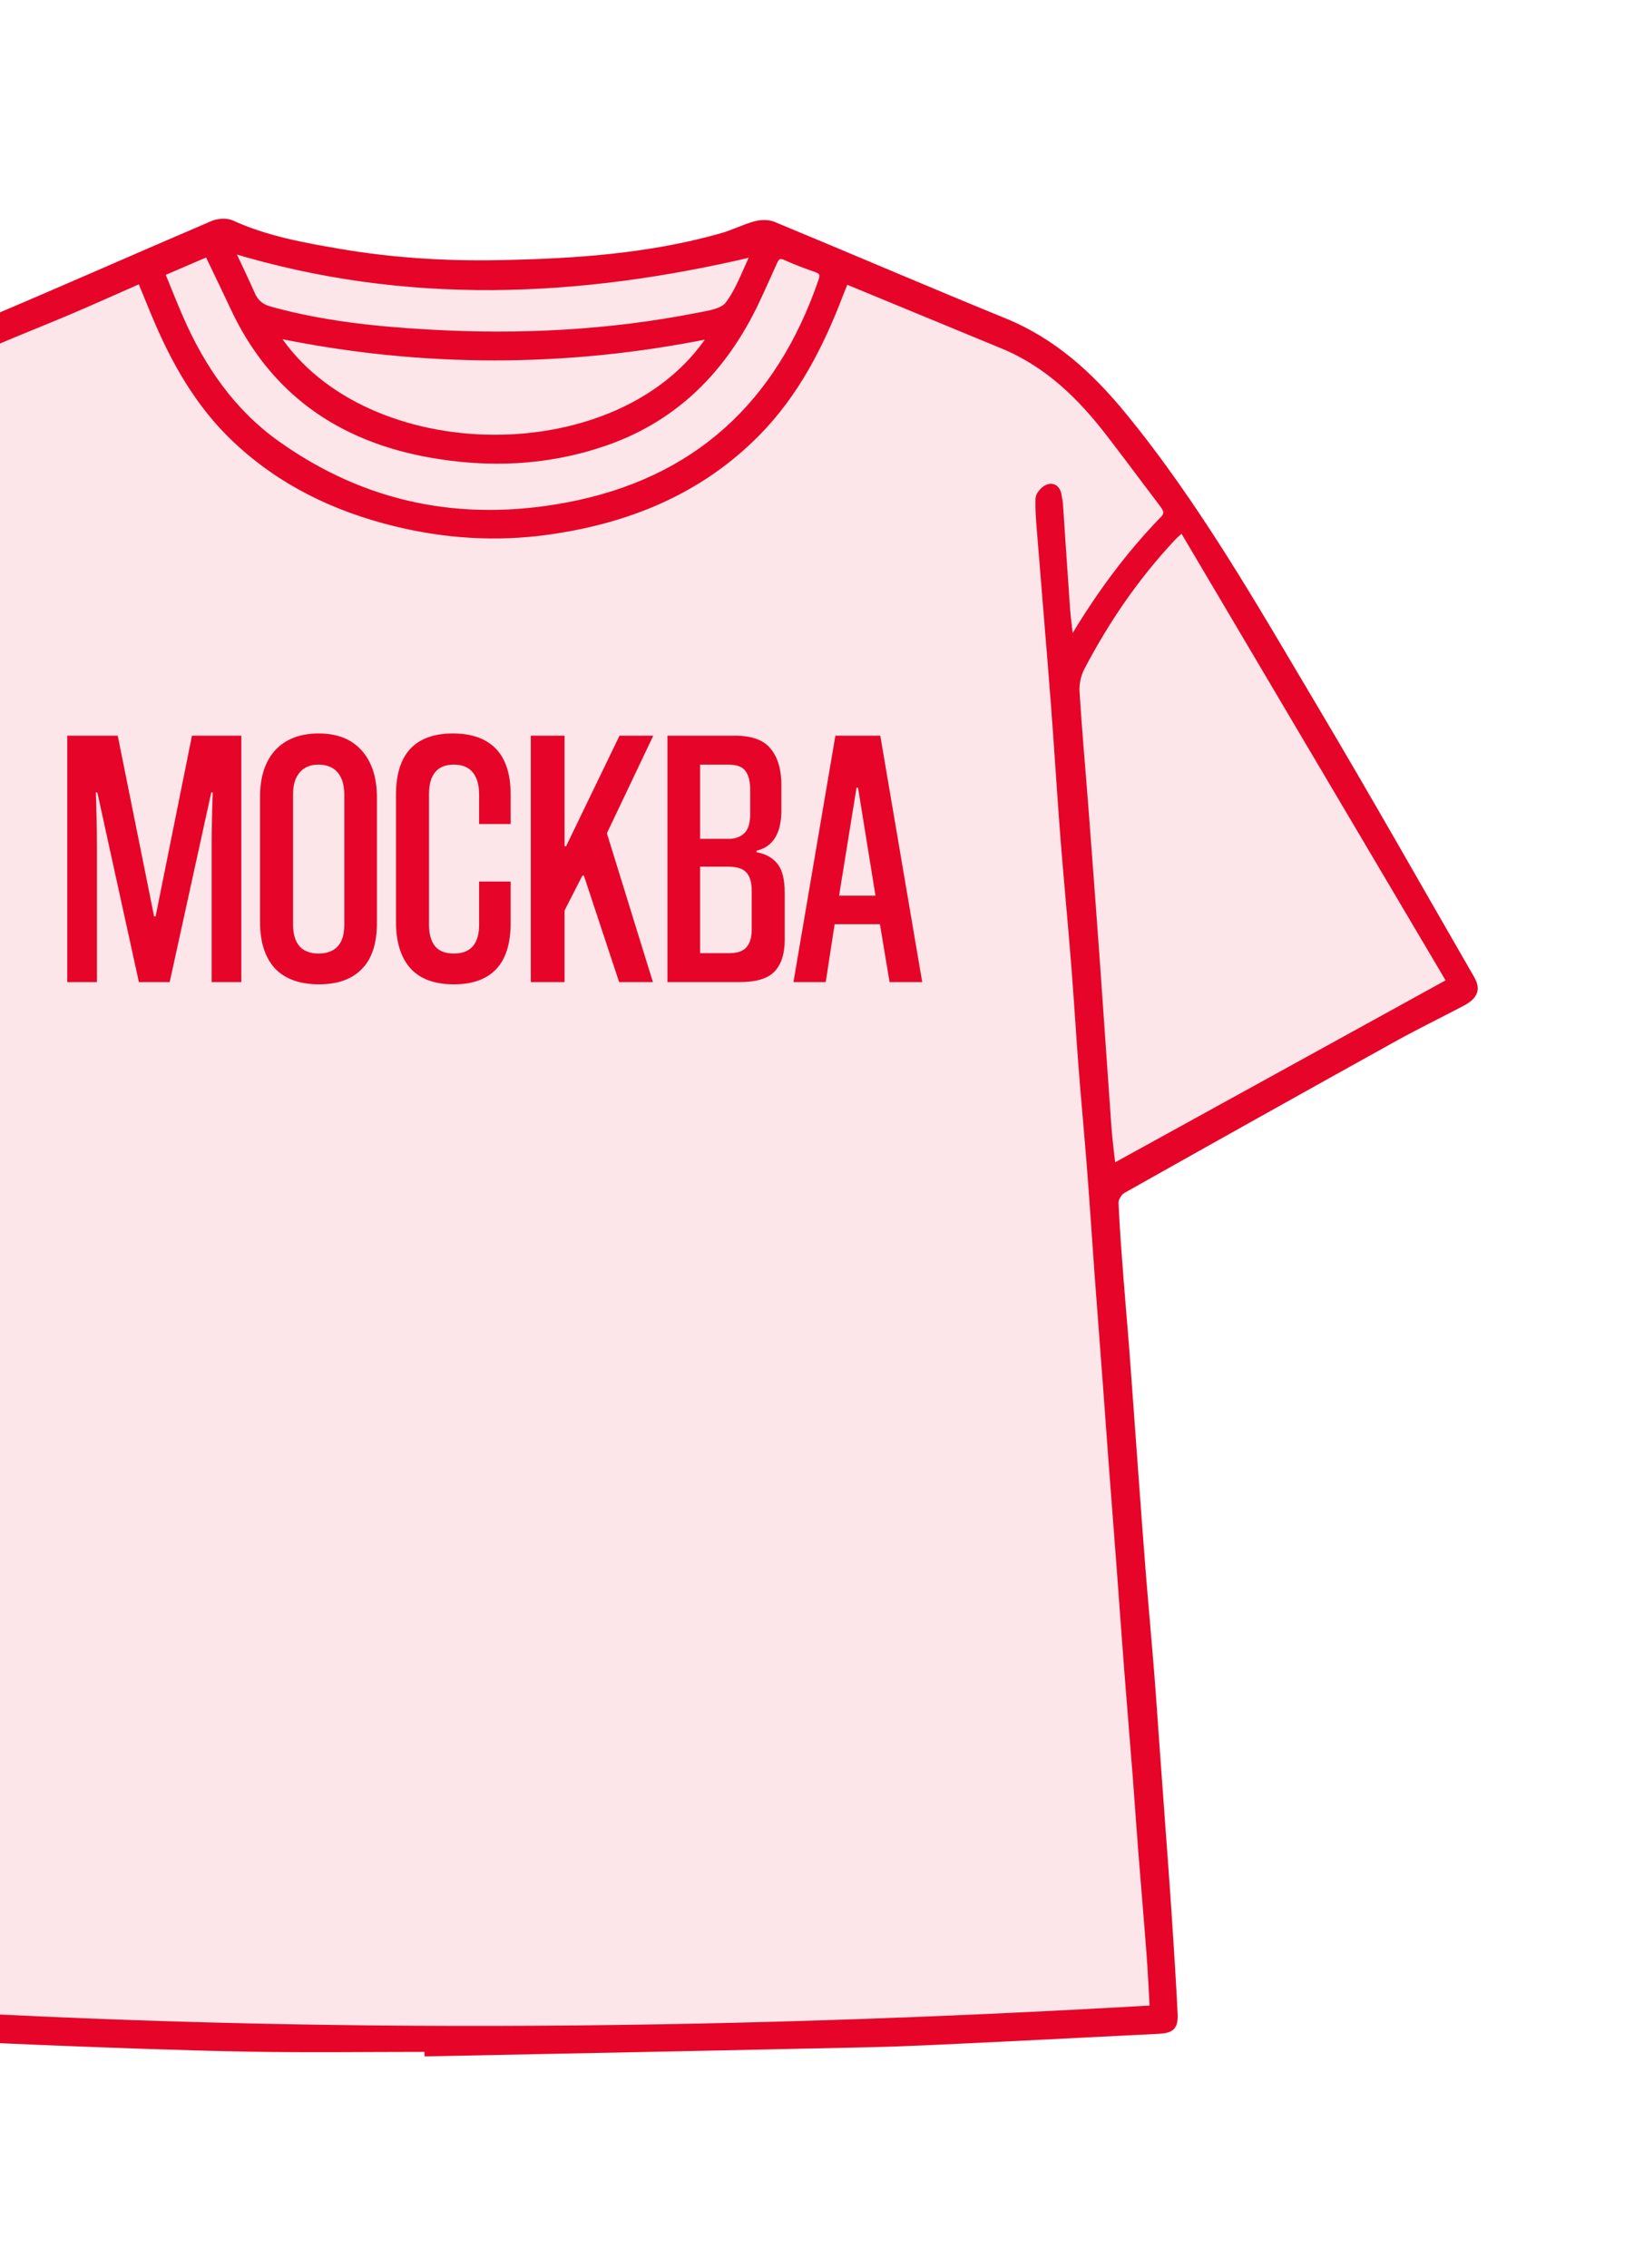 <svg width="317" height="440" viewBox="0 0 317 440" fill="none" xmlns="http://www.w3.org/2000/svg">
<path d="M82.861 397.569C71.235 397.569 59.6 397.737 47.974 397.521C34.581 397.274 21.188 396.756 7.803 396.222C-4.095 395.744 -15.993 395.082 -27.883 394.484C-29.651 394.396 -31.418 394.197 -33.177 394.054C-34.888 393.91 -35.679 392.945 -35.608 391.279C-35.48 388.553 -35.352 385.835 -35.16 383.116C-34.456 373.12 -33.712 363.123 -33.025 353.126C-32.521 345.768 -32.145 338.41 -31.602 331.06C-31.13 324.675 -30.474 318.297 -29.946 311.912C-29.435 305.742 -28.963 299.571 -28.523 293.401C-27.955 285.533 -27.444 277.657 -26.884 269.789C-26.404 263.1 -25.916 256.412 -25.389 249.723C-24.981 244.51 -24.557 239.296 -24.053 234.083C-23.901 232.464 -24.477 231.564 -25.9 230.782C-47.745 218.817 -69.558 206.787 -91.387 194.797C-94.05 193.339 -94.634 192.254 -93.306 189.967C-76.963 161.938 -60.667 133.877 -44.171 105.943C-38.206 95.835 -30.954 86.596 -23.294 77.707C-17.593 71.091 -10.94 65.757 -2.752 62.306C11.96 56.103 26.545 49.614 41.226 43.341C42.313 42.878 43.936 42.759 44.968 43.229C51.612 46.258 58.705 47.55 65.797 48.761C76.016 50.515 86.363 51.169 96.702 50.97C111.31 50.691 125.895 49.75 140.072 45.708C142.255 45.086 144.31 44.01 146.501 43.42C147.612 43.117 149.035 43.078 150.075 43.508C165.035 49.702 179.9 56.103 194.892 62.226C204.367 66.092 211.556 72.645 217.913 80.386C232.369 98.011 243.556 117.766 255.142 137.241C265.481 154.627 275.428 172.245 285.542 189.767C286.782 191.904 286.254 193.339 283.687 194.694C279.25 197.03 274.74 199.222 270.358 201.653C252.831 211.387 235.336 221.168 217.873 231.006C217.169 231.404 216.465 232.576 216.497 233.365C216.713 238.443 217.121 243.513 217.505 248.576C217.865 253.271 218.296 257.966 218.648 262.67C219.216 270.235 219.744 277.808 220.303 285.381C220.783 291.918 221.255 298.463 221.775 305C222.286 311.457 222.886 317.915 223.406 324.372C223.782 329.075 224.085 333.779 224.429 338.482C224.965 345.904 225.517 353.333 226.052 360.755C226.356 364.948 226.668 369.134 226.932 373.327C227.3 379.138 227.692 384.942 227.963 390.753C228.083 393.304 227.284 393.942 224.717 394.069C213.779 394.596 202.84 395.194 191.902 395.712C184.138 396.078 176.374 396.493 168.601 396.668C140.024 397.306 111.446 397.856 82.861 398.438C82.861 398.151 82.861 397.864 82.853 397.569H82.861ZM164.108 54.581C163.724 55.522 163.372 56.327 163.068 57.14C159.286 67.057 154.497 76.408 146.98 84.061C135.778 95.46 121.713 101.112 106.169 103.257C96.23 104.628 86.283 103.99 76.488 101.567C64.902 98.697 54.483 93.691 45.719 85.456C38.347 78.536 33.582 69.975 29.776 60.783C28.92 58.71 28.072 56.63 27.193 54.501C22.403 56.606 17.918 58.631 13.384 60.56C8.778 62.521 4.116 64.338 -0.481 66.307C-7.222 69.193 -13.331 73.076 -18.096 78.68C-23.206 84.691 -27.955 91.004 -32.953 97.103C-34.272 98.713 -33.385 99.638 -32.481 100.889C-27.236 108.08 -22.054 115.326 -16.857 122.549C-16.529 123.003 -16.201 123.45 -15.626 124.247C-15.45 121.975 -15.29 120.149 -15.178 118.324C-14.722 111.037 -14.338 103.743 -13.755 96.465C-13.691 95.652 -12.491 94.934 -11.812 94.177C-11.148 94.847 -10.38 95.445 -9.853 96.21C-9.557 96.64 -9.549 97.358 -9.589 97.932C-10.124 106.023 -10.668 114.115 -11.26 122.198C-11.796 129.468 -12.411 136.739 -12.955 144.017C-13.323 148.943 -13.579 153.878 -13.954 158.805C-14.634 167.693 -15.378 176.574 -16.065 185.462C-16.569 191.999 -17.025 198.544 -17.505 205.081C-18.064 212.798 -18.632 220.515 -19.192 228.223C-19.552 233.23 -19.88 238.228 -20.255 243.234C-20.775 250.218 -21.343 257.193 -21.855 264.176C-22.214 269.103 -22.478 274.038 -22.838 278.964C-23.382 286.458 -23.973 293.951 -24.533 301.445C-25.013 307.918 -25.461 314.383 -25.964 320.856C-26.5 327.688 -27.116 334.512 -27.636 341.344C-28.155 348.176 -28.603 355.015 -29.091 361.855C-29.634 369.429 -30.194 377.002 -30.762 384.567C-30.882 386.209 -31.066 387.851 -31.218 389.51C53.819 395.249 138.569 394.5 223.55 389.557C223.334 385.906 223.19 382.462 222.926 379.027C222.414 372.266 221.823 365.522 221.295 358.762C220.927 354.131 220.631 349.499 220.271 344.875C219.736 338.043 219.16 331.219 218.632 324.388C218.12 317.779 217.657 311.162 217.161 304.546C216.617 297.347 216.057 290.149 215.514 282.95C215.17 278.39 214.85 273.838 214.514 269.278C213.963 261.928 213.395 254.586 212.851 247.236C212.363 240.548 211.94 233.852 211.42 227.163C210.9 220.483 210.268 213.818 209.749 207.138C209.229 200.378 208.837 193.61 208.293 186.858C207.638 178.631 206.838 170.412 206.198 162.185C205.527 153.519 205.015 144.838 204.343 136.165C203.528 125.586 202.616 115.015 201.777 104.437C201.569 101.862 201.305 99.279 201.393 96.712C201.417 95.931 202.4 94.815 203.192 94.504C204.399 94.034 205.287 94.815 205.447 96.186C205.511 96.696 205.663 97.198 205.695 97.709C206.158 104.54 206.598 111.38 207.086 118.22C207.214 120.069 207.486 121.911 207.71 123.84C208.022 123.657 208.197 123.617 208.261 123.505C213.211 115.262 218.864 107.546 225.589 100.634C226.588 99.614 226.156 98.817 225.485 97.932C222.062 93.404 218.672 88.844 215.218 84.34C209.629 77.053 203.208 70.74 194.516 67.152C184.457 62.999 174.398 58.846 164.092 54.589L164.108 54.581ZM229.331 102.755C228.395 103.624 228.003 103.95 227.652 104.317C220.527 111.882 214.73 120.38 209.925 129.54C209.213 130.903 208.829 132.649 208.925 134.18C209.373 141.53 210.053 148.864 210.612 156.206C211.372 166.123 212.115 176.032 212.827 185.957C213.603 196.83 214.322 207.712 215.106 218.585C215.29 221.184 215.65 223.775 215.922 226.294C237.607 214.352 259.124 202.498 281.137 190.381C264.017 161.419 246.762 132.235 229.331 102.755ZM-88.645 190.572C-66.832 202.602 -45.323 214.464 -23.686 226.398C-23.478 223.552 -23.278 220.706 -23.062 217.86C-22.51 210.446 -21.926 203.024 -21.399 195.611C-20.887 188.484 -20.455 181.349 -19.935 174.23C-19.416 167.183 -18.848 160.144 -18.272 153.097C-17.904 148.545 -17.385 144.009 -17.145 139.457C-16.993 136.643 -16.009 133.773 -17.401 130.991C-22.51 120.795 -28.995 111.556 -36.911 102.89C-55.422 131.637 -71.925 161.292 -88.645 190.572ZM31.511 53.058C32.766 56.103 33.877 58.965 35.109 61.772C39.323 71.385 45.112 79.828 53.779 86.006C70.723 98.083 89.529 101.798 109.871 98.004C134.986 93.316 151.058 78.329 159.254 54.493C159.654 53.337 159.526 52.731 158.327 52.309C156.32 51.599 154.313 50.858 152.378 49.981C151.138 49.415 150.682 49.941 150.243 50.946C149.363 52.971 148.42 54.964 147.516 56.972C141.375 70.676 131.9 80.968 117.371 85.99C106.249 89.84 94.839 90.311 83.341 88.246C65.869 85.113 52.78 76.001 45.176 59.675C43.6 56.295 41.961 52.939 40.226 49.303C37.356 50.531 34.621 51.711 31.511 53.05V53.058ZM53.707 65.072C70.795 91.1 120.514 91.738 137.833 65.159C109.935 70.82 81.885 70.883 53.707 65.072ZM146.157 49.28C112.15 57.315 78.783 58.782 45.024 48.586C46.487 51.719 47.774 54.342 48.942 57.02C49.638 58.623 50.693 59.483 52.428 59.97C62.559 62.776 72.922 63.86 83.38 64.442C100.86 65.423 118.211 64.562 135.394 61.166C137.433 60.767 140.136 60.408 141.183 59.013C143.278 56.247 144.446 52.779 146.149 49.272L146.157 49.28Z" fill="#E60528"/>
<path d="M164.107 54.58C174.414 58.837 184.473 62.998 194.532 67.144C203.224 70.731 209.644 77.044 215.234 84.331C218.688 88.835 222.078 93.395 225.5 97.923C226.172 98.816 226.604 99.605 225.604 100.625C218.88 107.529 213.227 115.246 208.277 123.496C208.213 123.6 208.045 123.64 207.725 123.831C207.509 121.902 207.238 120.061 207.102 118.211C206.614 111.379 206.182 104.539 205.71 97.7C205.678 97.189 205.526 96.687 205.462 96.177C205.295 94.806 204.407 94.025 203.208 94.495C202.408 94.806 201.432 95.922 201.409 96.703C201.321 99.27 201.584 101.853 201.792 104.428C202.64 115.006 203.551 125.577 204.359 136.156C205.023 144.821 205.542 153.502 206.214 162.176C206.854 170.403 207.653 178.622 208.309 186.849C208.845 193.609 209.237 200.377 209.764 207.129C210.284 213.809 210.916 220.474 211.435 227.154C211.955 233.843 212.379 240.539 212.867 247.227C213.402 254.577 213.978 261.919 214.53 269.27C214.874 273.829 215.186 278.381 215.529 282.941C216.073 290.14 216.633 297.338 217.177 304.537C217.672 311.154 218.136 317.77 218.648 324.379C219.176 331.211 219.751 338.035 220.287 344.866C220.647 349.498 220.951 354.13 221.31 358.753C221.838 365.506 222.43 372.258 222.942 379.018C223.206 382.454 223.349 385.898 223.565 389.549C138.576 394.491 53.835 395.241 -31.202 389.501C-31.05 387.843 -30.866 386.2 -30.746 384.558C-30.179 376.985 -29.619 369.42 -29.075 361.846C-28.579 355.007 -28.14 348.167 -27.62 341.335C-27.1 334.503 -26.485 327.679 -25.949 320.847C-25.445 314.382 -24.997 307.909 -24.517 301.436C-23.958 293.942 -23.366 286.449 -22.822 278.955C-22.462 274.029 -22.199 269.094 -21.839 264.168C-21.327 257.184 -20.759 250.209 -20.24 243.225C-19.864 238.227 -19.536 233.221 -19.176 228.215C-18.616 220.498 -18.049 212.781 -17.489 205.072C-17.009 198.535 -16.553 191.99 -16.05 185.454C-15.362 176.565 -14.618 167.684 -13.939 158.796C-13.563 153.869 -13.307 148.935 -12.939 144.008C-12.396 136.738 -11.78 129.467 -11.244 122.189C-10.652 114.106 -10.109 106.014 -9.573 97.923C-9.533 97.349 -9.541 96.631 -9.837 96.201C-10.365 95.436 -11.132 94.838 -11.796 94.168C-12.468 94.925 -13.675 95.651 -13.739 96.456C-14.323 103.734 -14.706 111.028 -15.162 118.315C-15.274 120.14 -15.434 121.966 -15.61 124.238C-16.194 123.441 -16.521 122.986 -16.841 122.54C-22.047 115.317 -27.22 108.071 -32.465 100.88C-33.377 99.629 -34.265 98.712 -32.937 97.094C-27.932 90.995 -23.182 84.681 -18.081 78.671C-13.323 73.067 -7.206 69.184 -0.466 66.299C4.132 64.329 8.794 62.512 13.399 60.551C17.933 58.622 22.419 56.597 27.208 54.492C28.08 56.621 28.928 58.701 29.791 60.774C33.597 69.966 38.371 78.519 45.735 85.447C54.499 93.682 64.917 98.68 76.504 101.558C86.299 103.989 96.246 104.619 106.185 103.248C121.737 101.104 135.794 95.444 146.996 84.052C154.52 76.399 159.302 67.048 163.084 57.131C163.396 56.318 163.74 55.513 164.123 54.572L164.107 54.58Z" fill="#E60528" fill-opacity="0.1"/>
<path d="M229.338 102.762C246.769 132.242 264.017 161.426 281.144 190.388C259.131 202.513 237.614 214.359 215.929 226.301C215.657 223.782 215.305 221.191 215.113 218.592C214.33 207.719 213.618 196.837 212.834 185.964C212.123 176.047 211.371 166.13 210.619 156.213C210.06 148.871 209.38 141.537 208.932 134.187C208.836 132.656 209.22 130.91 209.932 129.547C214.737 120.379 220.542 111.882 227.659 104.324C228.003 103.957 228.403 103.631 229.338 102.762Z" fill="#E60528" fill-opacity="0.1"/>
<path d="M-88.645 190.572C-71.925 161.292 -55.422 131.628 -36.919 102.889C-28.995 111.563 -22.518 120.802 -17.409 130.99C-16.018 133.772 -17.001 136.642 -17.153 139.456C-17.393 144.008 -17.913 148.552 -18.281 153.096C-18.848 160.135 -19.424 167.182 -19.944 174.229C-20.463 181.356 -20.895 188.483 -21.407 195.61C-21.935 203.031 -22.518 210.445 -23.07 217.859C-23.286 220.705 -23.486 223.551 -23.694 226.397C-45.331 214.463 -66.832 202.601 -88.653 190.571L-88.645 190.572Z" fill="#E60528" fill-opacity="0.1"/>
<path d="M31.51 53.057C34.621 51.718 37.363 50.546 40.226 49.31C41.961 52.946 43.6 56.294 45.175 59.682C52.779 76.008 65.869 85.12 83.34 88.253C94.83 90.318 106.241 89.839 117.371 85.997C131.9 80.975 141.367 70.683 147.516 56.979C148.419 54.971 149.363 52.97 150.242 50.953C150.682 49.948 151.138 49.422 152.377 49.988C154.312 50.873 156.319 51.614 158.326 52.316C159.534 52.738 159.654 53.336 159.254 54.5C151.058 78.336 134.986 93.331 109.871 98.01C89.529 101.805 70.722 98.082 53.779 86.013C45.111 79.835 39.322 71.392 35.108 61.779C33.877 58.964 32.758 56.102 31.51 53.065V53.057Z" fill="#E60528" fill-opacity="0.1"/>
<path d="M53.707 65.079C81.885 70.89 109.935 70.826 137.833 65.166C120.513 91.745 70.795 91.107 53.707 65.079Z" fill="#E60528" fill-opacity="0.1"/>
<path d="M146.164 49.279C144.461 52.778 143.294 56.254 141.199 59.02C140.143 60.407 137.449 60.766 135.41 61.173C118.219 64.561 100.867 65.422 83.396 64.449C72.937 63.867 62.583 62.775 52.444 59.977C50.709 59.498 49.653 58.63 48.958 57.027C47.79 54.349 46.503 51.726 45.039 48.593C78.798 58.797 112.166 57.322 146.172 49.287L146.164 49.279Z" fill="#E60528" fill-opacity="0.1"/>
<path d="M-88.645 190.572C-66.832 202.602 -45.323 214.464 -23.686 226.398C-23.478 223.552 -23.278 220.706 -23.062 217.86C-22.51 210.446 -21.926 203.024 -21.399 195.611C-20.887 188.484 -20.455 181.349 -19.935 174.23C-19.416 167.183 -18.848 160.144 -18.272 153.097C-17.904 148.545 -17.385 144.009 -17.145 139.457C-16.993 136.643 -16.009 133.773 -17.401 130.991C-22.51 120.795 -28.995 111.556 -36.911 102.89C-55.422 131.637 -71.925 161.292 -88.645 190.572ZM-88.645 190.572C-71.925 161.292 -55.422 131.628 -36.919 102.889C-28.995 111.563 -22.518 120.802 -17.409 130.99C-16.018 133.772 -17.001 136.642 -17.153 139.456C-17.393 144.008 -17.913 148.552 -18.281 153.096C-18.848 160.135 -19.424 167.182 -19.944 174.229C-20.463 181.356 -20.895 188.483 -21.407 195.61C-21.935 203.031 -22.518 210.445 -23.07 217.859C-23.286 220.705 -23.486 223.551 -23.694 226.397C-45.331 214.463 -66.832 202.601 -88.653 190.571L-88.645 190.572ZM82.861 397.569C71.235 397.569 59.6 397.737 47.974 397.521C34.581 397.274 21.188 396.756 7.803 396.222C-4.095 395.744 -15.993 395.082 -27.883 394.484C-29.651 394.396 -31.418 394.197 -33.177 394.054C-34.888 393.91 -35.679 392.945 -35.608 391.279C-35.48 388.553 -35.352 385.835 -35.16 383.116C-34.456 373.119 -33.712 363.123 -33.025 353.126C-32.521 345.768 -32.145 338.41 -31.602 331.06C-31.13 324.675 -30.474 318.297 -29.946 311.912C-29.435 305.742 -28.963 299.571 -28.523 293.401C-27.955 285.533 -27.444 277.657 -26.884 269.789C-26.404 263.1 -25.916 256.412 -25.389 249.723C-24.981 244.51 -24.557 239.296 -24.053 234.083C-23.901 232.464 -24.477 231.564 -25.9 230.782C-47.745 218.817 -69.558 206.787 -91.387 194.797C-94.05 193.339 -94.634 192.254 -93.306 189.967C-76.963 161.938 -60.667 133.877 -44.171 105.943C-38.206 95.835 -30.954 86.596 -23.294 77.707C-17.593 71.091 -10.94 65.757 -2.752 62.306C11.96 56.103 26.545 49.614 41.226 43.341C42.313 42.878 43.936 42.759 44.968 43.229C51.612 46.258 58.705 47.55 65.797 48.761C76.016 50.515 86.363 51.169 96.702 50.97C111.31 50.691 125.895 49.75 140.072 45.708C142.255 45.086 144.31 44.01 146.501 43.42C147.612 43.117 149.035 43.078 150.075 43.508C165.035 49.702 179.9 56.103 194.892 62.226C204.367 66.092 211.556 72.645 217.913 80.386C232.369 98.011 243.556 117.766 255.142 137.241C265.481 154.627 275.428 172.245 285.542 189.767C286.782 191.904 286.254 193.339 283.687 194.694C279.25 197.03 274.74 199.222 270.358 201.653C252.831 211.387 235.336 221.168 217.873 231.006C217.169 231.404 216.465 232.576 216.497 233.365C216.713 238.443 217.121 243.513 217.505 248.576C217.865 253.271 218.296 257.966 218.648 262.67C219.216 270.235 219.744 277.808 220.303 285.381C220.783 291.918 221.255 298.463 221.775 305C222.286 311.457 222.886 317.915 223.406 324.372C223.782 329.075 224.085 333.778 224.429 338.482C224.965 345.904 225.517 353.333 226.052 360.755C226.356 364.948 226.668 369.134 226.932 373.327C227.3 379.138 227.692 384.942 227.963 390.753C228.083 393.304 227.284 393.942 224.717 394.069C213.779 394.596 202.84 395.194 191.902 395.712C184.138 396.078 176.374 396.493 168.601 396.668C140.024 397.306 111.446 397.856 82.861 398.438C82.861 398.151 82.861 397.864 82.853 397.569H82.861ZM164.108 54.581C163.724 55.522 163.372 56.327 163.068 57.14C159.286 67.057 154.497 76.408 146.98 84.061C135.778 95.46 121.713 101.112 106.169 103.257C96.23 104.628 86.283 103.99 76.488 101.567C64.902 98.697 54.483 93.691 45.719 85.456C38.347 78.536 33.582 69.975 29.776 60.783C28.92 58.71 28.072 56.63 27.193 54.501C22.403 56.606 17.918 58.63 13.384 60.56C8.778 62.521 4.116 64.338 -0.481 66.307C-7.222 69.193 -13.331 73.076 -18.096 78.68C-23.206 84.691 -27.955 91.004 -32.953 97.103C-34.272 98.713 -33.385 99.638 -32.481 100.889C-27.236 108.08 -22.054 115.326 -16.857 122.549C-16.529 123.003 -16.201 123.45 -15.626 124.247C-15.45 121.975 -15.29 120.149 -15.178 118.324C-14.722 111.037 -14.338 103.743 -13.755 96.465C-13.691 95.652 -12.491 94.934 -11.812 94.177C-11.148 94.847 -10.38 95.445 -9.853 96.21C-9.557 96.64 -9.549 97.358 -9.589 97.932C-10.124 106.023 -10.668 114.115 -11.26 122.198C-11.796 129.468 -12.411 136.739 -12.955 144.017C-13.323 148.943 -13.579 153.878 -13.954 158.805C-14.634 167.693 -15.378 176.574 -16.065 185.462C-16.569 191.999 -17.025 198.544 -17.505 205.081C-18.064 212.798 -18.632 220.515 -19.192 228.223C-19.552 233.23 -19.88 238.228 -20.255 243.234C-20.775 250.218 -21.343 257.193 -21.855 264.176C-22.214 269.103 -22.478 274.038 -22.838 278.964C-23.382 286.458 -23.973 293.951 -24.533 301.445C-25.013 307.918 -25.461 314.383 -25.964 320.856C-26.5 327.688 -27.116 334.512 -27.636 341.344C-28.155 348.176 -28.603 355.015 -29.091 361.855C-29.634 369.429 -30.194 377.002 -30.762 384.567C-30.882 386.209 -31.066 387.851 -31.218 389.51C53.819 395.249 138.569 394.5 223.55 389.557C223.334 385.906 223.19 382.462 222.926 379.027C222.414 372.266 221.823 365.522 221.295 358.762C220.927 354.131 220.631 349.499 220.271 344.875C219.736 338.043 219.16 331.219 218.632 324.388C218.12 317.779 217.657 311.162 217.161 304.546C216.617 297.347 216.057 290.149 215.514 282.95C215.17 278.39 214.85 273.838 214.514 269.278C213.963 261.928 213.395 254.586 212.851 247.236C212.363 240.548 211.94 233.852 211.42 227.163C210.9 220.483 210.268 213.818 209.749 207.138C209.229 200.378 208.837 193.61 208.293 186.858C207.638 178.631 206.838 170.412 206.198 162.185C205.527 153.519 205.015 144.838 204.343 136.165C203.528 125.586 202.616 115.015 201.777 104.437C201.569 101.862 201.305 99.279 201.393 96.712C201.417 95.931 202.4 94.815 203.192 94.504C204.399 94.034 205.287 94.815 205.447 96.186C205.511 96.696 205.663 97.198 205.695 97.709C206.158 104.54 206.598 111.38 207.086 118.22C207.214 120.069 207.486 121.911 207.71 123.84C208.022 123.657 208.197 123.617 208.261 123.505C213.211 115.262 218.864 107.546 225.589 100.634C226.588 99.614 226.156 98.817 225.485 97.932C222.062 93.404 218.672 88.844 215.218 84.34C209.629 77.053 203.208 70.74 194.516 67.152C184.457 62.999 174.399 58.846 164.092 54.589L164.108 54.581ZM229.331 102.755C228.395 103.624 228.003 103.95 227.652 104.317C220.527 111.882 214.73 120.38 209.925 129.54C209.213 130.903 208.829 132.649 208.925 134.18C209.373 141.53 210.053 148.864 210.612 156.206C211.372 166.123 212.115 176.032 212.827 185.957C213.603 196.83 214.322 207.712 215.106 218.585C215.29 221.184 215.65 223.775 215.922 226.294C237.607 214.352 259.124 202.498 281.137 190.381C264.017 161.419 246.762 132.235 229.331 102.755ZM31.511 53.058C32.766 56.103 33.877 58.965 35.109 61.772C39.323 71.385 45.112 79.828 53.779 86.006C70.723 98.083 89.529 101.798 109.871 98.004C134.986 93.316 151.058 78.329 159.254 54.493C159.654 53.337 159.526 52.731 158.327 52.309C156.32 51.599 154.313 50.858 152.378 49.981C151.138 49.415 150.682 49.941 150.243 50.946C149.363 52.971 148.42 54.964 147.516 56.972C141.375 70.676 131.9 80.968 117.371 85.99C106.249 89.84 94.839 90.311 83.341 88.246C65.869 85.113 52.78 76.001 45.176 59.675C43.6 56.295 41.961 52.939 40.226 49.303C37.356 50.531 34.621 51.711 31.511 53.05V53.058ZM53.707 65.072C70.795 91.1 120.514 91.738 137.833 65.159C109.935 70.82 81.885 70.883 53.707 65.072ZM146.157 49.28C112.15 57.315 78.783 58.782 45.024 48.586C46.487 51.719 47.774 54.342 48.942 57.02C49.638 58.623 50.693 59.483 52.428 59.97C62.559 62.776 72.922 63.86 83.38 64.442C100.86 65.423 118.211 64.562 135.394 61.166C137.433 60.767 140.136 60.408 141.183 59.013C143.278 56.247 144.446 52.779 146.149 49.272L146.157 49.28ZM164.107 54.58C174.414 58.837 184.473 62.998 194.532 67.144C203.224 70.731 209.644 77.044 215.234 84.331C218.688 88.835 222.078 93.395 225.5 97.923C226.172 98.816 226.604 99.605 225.604 100.625C218.88 107.529 213.227 115.246 208.277 123.496C208.213 123.6 208.045 123.64 207.725 123.831C207.509 121.902 207.238 120.061 207.102 118.211C206.614 111.379 206.182 104.539 205.71 97.7C205.678 97.189 205.526 96.687 205.462 96.177C205.295 94.806 204.407 94.025 203.208 94.495C202.408 94.806 201.432 95.922 201.409 96.703C201.321 99.27 201.584 101.853 201.792 104.428C202.64 115.006 203.551 125.577 204.359 136.156C205.023 144.821 205.542 153.502 206.214 162.176C206.854 170.403 207.653 178.622 208.309 186.849C208.845 193.609 209.237 200.377 209.764 207.129C210.284 213.809 210.916 220.474 211.435 227.154C211.955 233.843 212.379 240.539 212.867 247.227C213.402 254.577 213.978 261.919 214.53 269.27C214.874 273.829 215.186 278.381 215.529 282.941C216.073 290.14 216.633 297.338 217.177 304.537C217.672 311.154 218.136 317.77 218.648 324.379C219.176 331.211 219.751 338.035 220.287 344.866C220.647 349.498 220.951 354.13 221.31 358.753C221.838 365.506 222.43 372.258 222.942 379.018C223.206 382.454 223.349 385.898 223.565 389.549C138.576 394.491 53.835 395.241 -31.202 389.501C-31.05 387.843 -30.866 386.2 -30.746 384.558C-30.179 376.985 -29.619 369.42 -29.075 361.846C-28.579 355.007 -28.14 348.167 -27.62 341.335C-27.1 334.503 -26.485 327.679 -25.949 320.847C-25.445 314.382 -24.997 307.909 -24.517 301.436C-23.958 293.942 -23.366 286.449 -22.822 278.955C-22.462 274.029 -22.199 269.094 -21.839 264.168C-21.327 257.184 -20.759 250.209 -20.24 243.225C-19.864 238.227 -19.536 233.221 -19.176 228.215C-18.616 220.498 -18.049 212.781 -17.489 205.072C-17.009 198.535 -16.553 191.99 -16.05 185.454C-15.362 176.565 -14.618 167.684 -13.939 158.796C-13.563 153.869 -13.307 148.935 -12.939 144.008C-12.396 136.738 -11.78 129.467 -11.244 122.189C-10.652 114.106 -10.109 106.014 -9.573 97.923C-9.533 97.349 -9.541 96.631 -9.837 96.201C-10.365 95.436 -11.132 94.838 -11.796 94.168C-12.468 94.925 -13.675 95.651 -13.739 96.456C-14.323 103.734 -14.706 111.028 -15.162 118.315C-15.274 120.14 -15.434 121.966 -15.61 124.238C-16.194 123.441 -16.521 122.986 -16.841 122.54C-22.047 115.317 -27.22 108.071 -32.465 100.88C-33.377 99.629 -34.265 98.712 -32.937 97.094C-27.932 90.995 -23.182 84.681 -18.081 78.671C-13.323 73.067 -7.206 69.184 -0.466 66.299C4.132 64.329 8.794 62.512 13.399 60.551C17.933 58.622 22.419 56.597 27.208 54.492C28.08 56.621 28.928 58.701 29.791 60.774C33.597 69.966 38.371 78.519 45.735 85.447C54.499 93.682 64.917 98.68 76.504 101.558C86.299 103.989 96.246 104.619 106.185 103.248C121.737 101.104 135.794 95.444 146.996 84.052C154.52 76.399 159.302 67.048 163.084 57.131C163.396 56.318 163.74 55.513 164.123 54.572L164.107 54.58ZM229.338 102.762C246.769 132.242 264.017 161.426 281.144 190.388C259.131 202.513 237.614 214.359 215.929 226.301C215.657 223.782 215.305 221.191 215.113 218.592C214.33 207.719 213.618 196.837 212.834 185.964C212.123 176.047 211.371 166.13 210.619 156.213C210.06 148.871 209.38 141.537 208.932 134.187C208.836 132.656 209.22 130.91 209.932 129.547C214.737 120.379 220.542 111.881 227.659 104.324C228.003 103.957 228.403 103.631 229.338 102.762ZM31.51 53.057C34.621 51.718 37.363 50.546 40.226 49.31C41.961 52.946 43.6 56.294 45.175 59.682C52.779 76.008 65.869 85.12 83.34 88.253C94.83 90.318 106.241 89.839 117.371 85.997C131.9 80.975 141.367 70.683 147.516 56.979C148.419 54.971 149.363 52.97 150.242 50.953C150.682 49.948 151.138 49.422 152.377 49.988C154.312 50.873 156.319 51.614 158.326 52.316C159.534 52.738 159.654 53.336 159.254 54.5C151.058 78.336 134.986 93.331 109.871 98.01C89.529 101.805 70.722 98.082 53.779 86.013C45.111 79.835 39.322 71.392 35.108 61.779C33.877 58.964 32.758 56.102 31.51 53.065V53.057ZM53.707 65.079C81.885 70.89 109.935 70.826 137.833 65.166C120.513 91.745 70.795 91.107 53.707 65.079ZM146.164 49.279C144.461 52.778 143.294 56.254 141.199 59.02C140.143 60.407 137.449 60.766 135.41 61.173C118.218 64.561 100.867 65.422 83.396 64.449C72.937 63.867 62.583 62.775 52.444 59.977C50.709 59.498 49.653 58.63 48.958 57.027C47.79 54.349 46.503 51.726 45.039 48.593C78.799 58.797 112.166 57.322 146.172 49.287L146.164 49.279Z" stroke="#E60528"/>
<path d="M172.578 190.531L170.706 179.299H161.922L160.194 190.531H153.93L162.066 142.723H170.778L178.914 190.531H172.578ZM162.786 173.755H169.842L166.458 152.803H166.17L162.786 173.755Z" fill="#E60528"/>
<path d="M129.486 190.531V142.723H142.518C145.83 142.723 148.158 143.563 149.502 145.243C150.894 146.923 151.59 149.275 151.59 152.299V157.195C151.59 161.659 149.982 164.275 146.766 165.043V165.331C148.59 165.667 149.958 166.435 150.87 167.635C151.782 168.787 152.238 170.659 152.238 173.251V182.323C152.238 185.059 151.566 187.123 150.222 188.515C148.926 189.859 146.67 190.531 143.454 190.531H129.486ZM145.83 172.819C145.83 171.139 145.47 169.939 144.75 169.219C144.078 168.499 142.926 168.139 141.294 168.139H135.822V184.915H141.51C143.046 184.915 144.15 184.531 144.822 183.763C145.494 182.995 145.83 181.843 145.83 180.307V172.819ZM145.542 153.235C145.542 151.603 145.23 150.379 144.606 149.563C144.03 148.747 142.926 148.339 141.294 148.339H135.822V162.739H141.366C142.614 162.739 143.622 162.379 144.39 161.659C145.158 160.939 145.542 159.667 145.542 157.843V153.235Z" fill="#E60528"/>
<path d="M120.114 190.531L113.274 169.867H112.986L109.53 176.635V190.531H102.978V142.723H109.53V164.179H109.818L120.186 142.723H126.738L117.738 161.659L126.666 190.531H120.114Z" fill="#E60528"/>
<path d="M92.95 171.019H99.07V179.011C99.07 183.043 98.134 186.043 96.262 188.011C94.39 189.979 91.654 190.963 88.054 190.963C84.31 190.963 81.502 189.931 79.63 187.867C77.758 185.755 76.822 182.755 76.822 178.867V154.243C76.822 150.211 77.758 147.211 79.63 145.243C81.502 143.275 84.238 142.291 87.838 142.291C91.486 142.291 94.27 143.275 96.19 145.243C98.11 147.211 99.07 150.187 99.07 154.171V159.859H92.95V154.171C92.95 152.299 92.542 150.859 91.726 149.851C90.91 148.843 89.686 148.339 88.054 148.339C84.838 148.339 83.23 150.259 83.23 154.099V179.371C83.23 181.195 83.614 182.587 84.382 183.547C85.15 184.507 86.374 184.987 88.054 184.987C91.318 184.987 92.95 183.115 92.95 179.371V171.019Z" fill="#E60528"/>
<path d="M73.128 179.011C73.128 183.043 72.144 186.043 70.176 188.011C68.256 189.979 65.496 190.963 61.896 190.963C58.152 190.963 55.296 189.931 53.328 187.867C51.408 185.755 50.448 182.755 50.448 178.867V154.603C50.448 150.715 51.432 147.691 53.4 145.531C55.416 143.371 58.224 142.291 61.824 142.291C65.424 142.291 68.208 143.395 70.176 145.603C72.144 147.811 73.128 150.859 73.128 154.747V179.011ZM66.792 154.171C66.792 152.299 66.36 150.859 65.496 149.851C64.632 148.843 63.384 148.339 61.752 148.339C60.216 148.339 59.016 148.843 58.152 149.851C57.288 150.811 56.856 152.227 56.856 154.099V179.299C56.856 183.091 58.512 184.987 61.824 184.987C63.408 184.987 64.632 184.531 65.496 183.619C66.36 182.707 66.792 181.291 66.792 179.371V154.171Z" fill="#E60528"/>
<path d="M41.057 190.531V164.107C41.057 161.179 41.129 157.723 41.273 153.739H40.985L32.921 190.531H26.945L18.881 153.739H18.593C18.737 157.723 18.809 161.179 18.809 164.107V190.531H13.049V142.723H22.841L29.897 177.787H30.185L37.241 142.723H46.817V190.531H41.057Z" fill="#E60528"/>
</svg>
